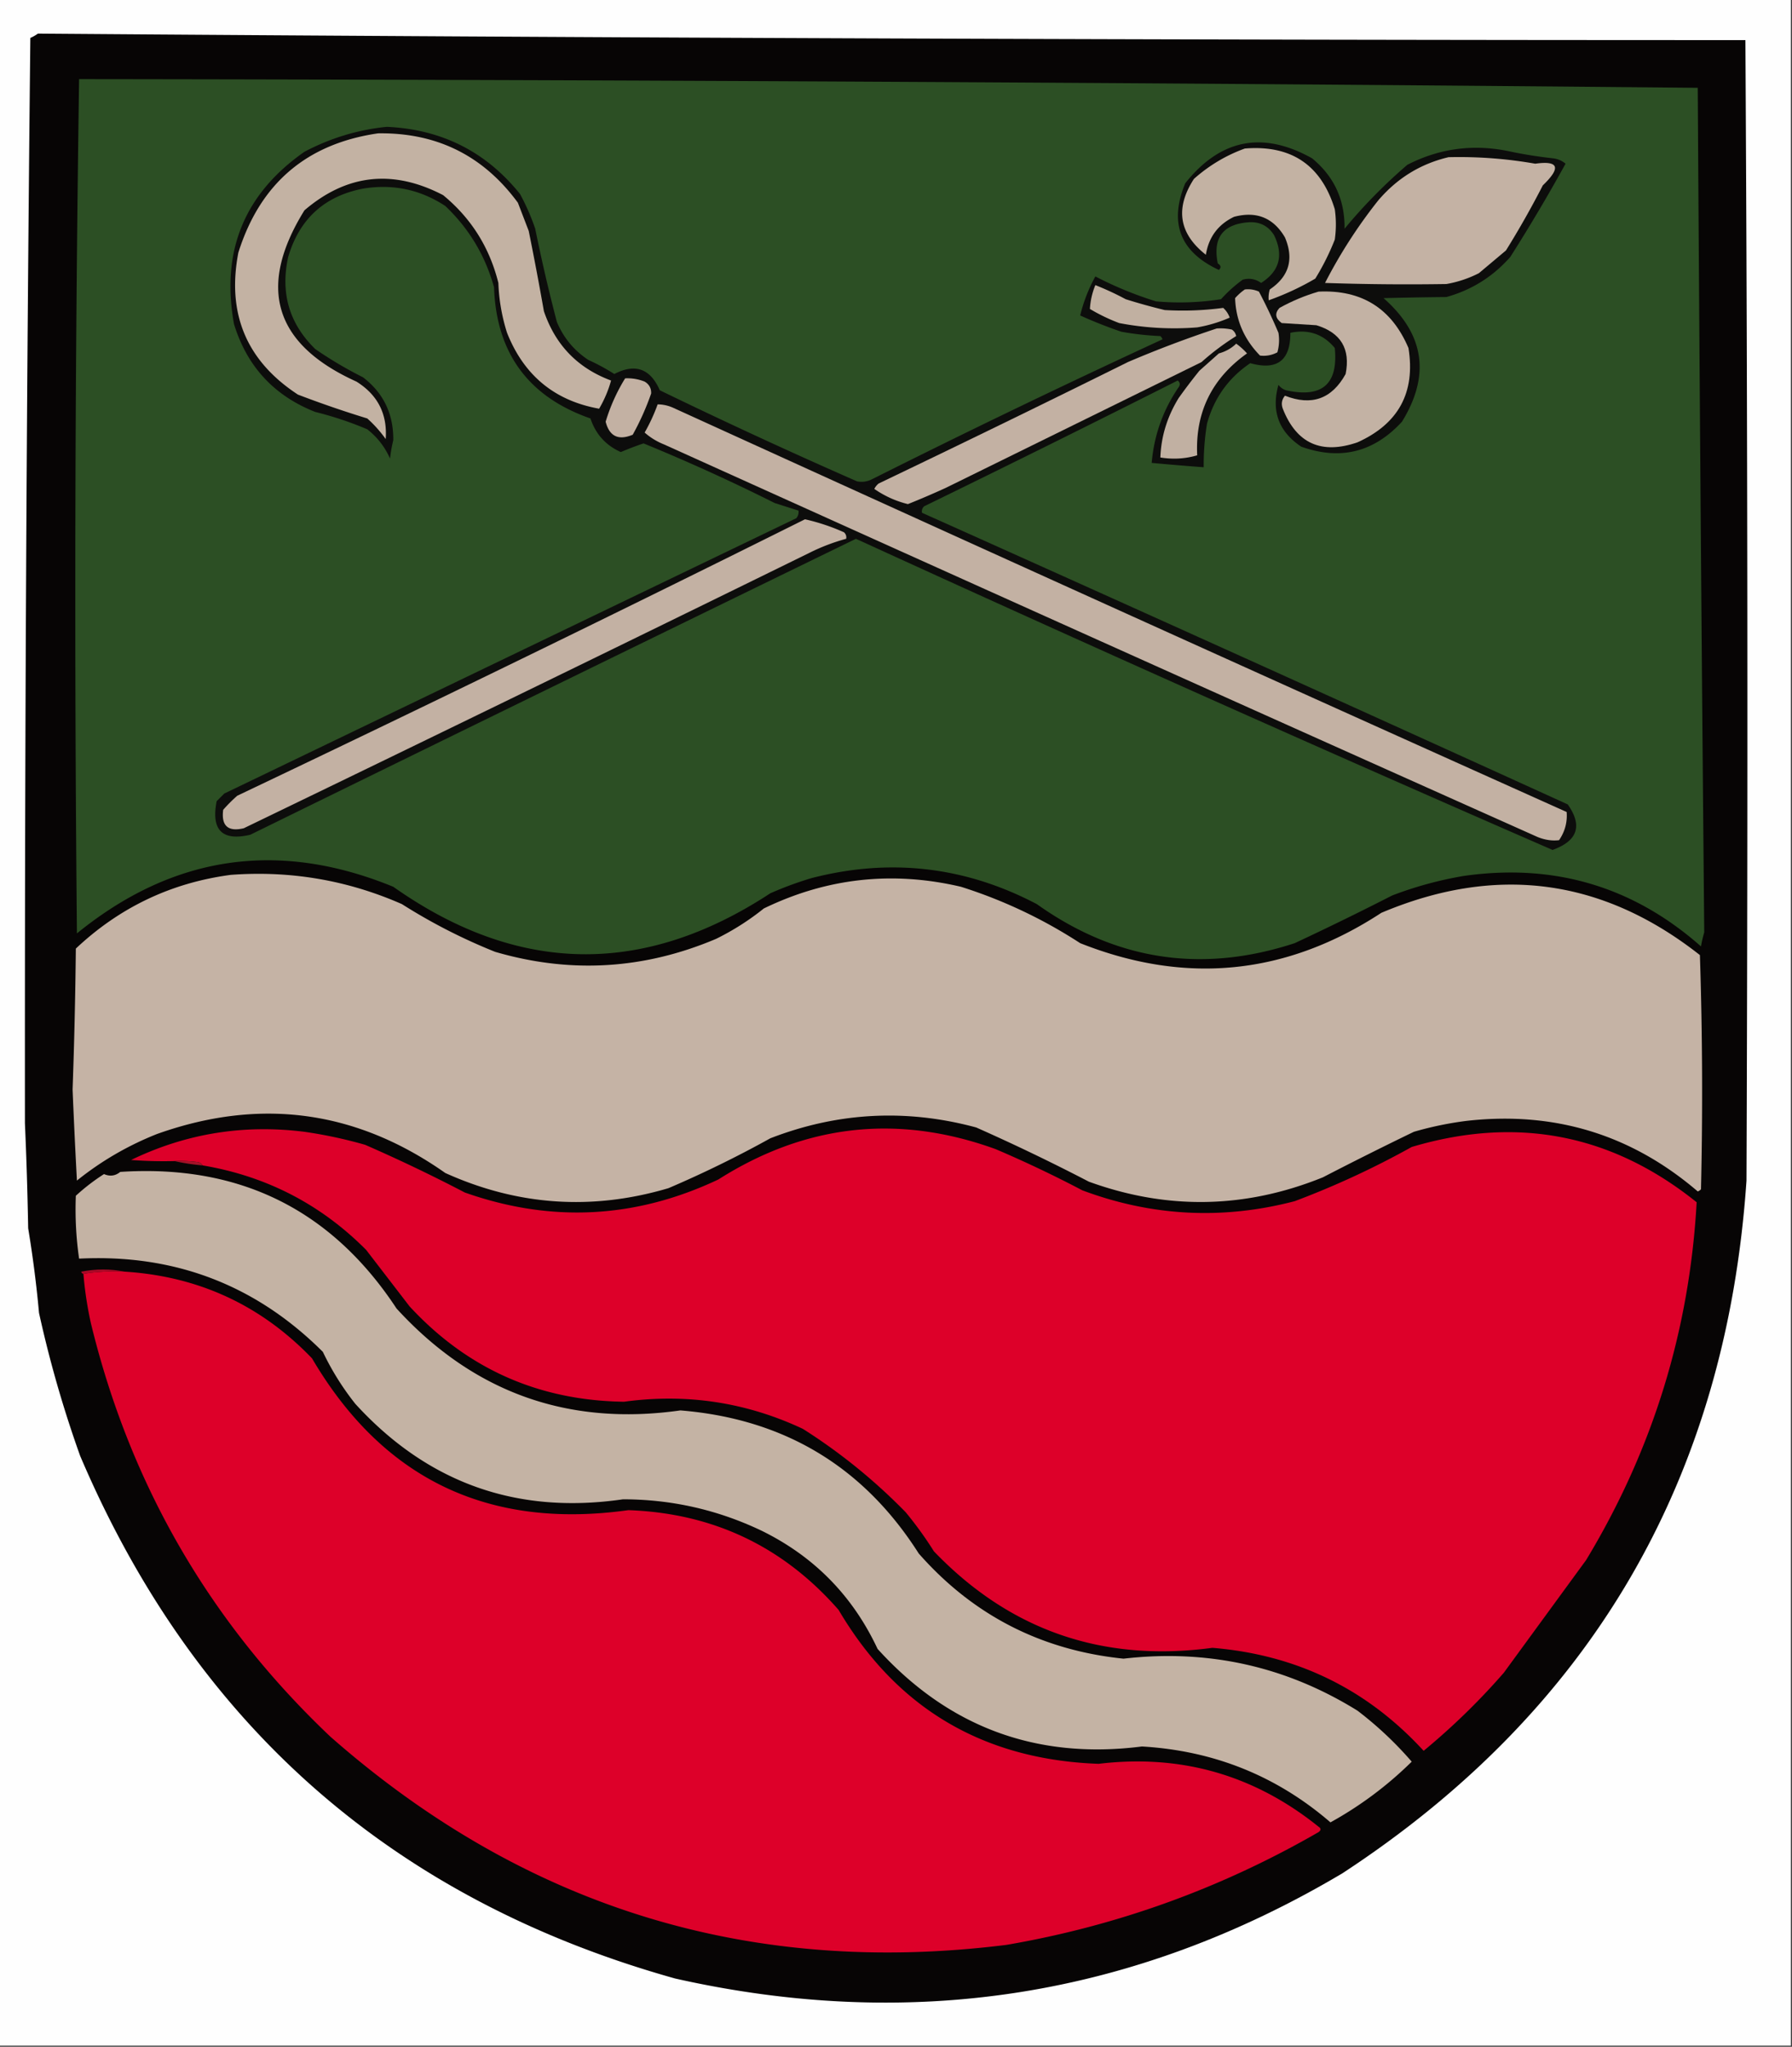 <svg xmlns="http://www.w3.org/2000/svg" width="827" height="944" style="shape-rendering:geometricPrecision;text-rendering:geometricPrecision;image-rendering:optimizeQuality;fill-rule:evenodd;clip-rule:evenodd"><rect width="100%" height="100%" fill="#333333" stroke="none"/><path style="opacity:1" fill="#fefefe" d="M-.5-.5h827v944H-.5V-.5z"/><path style="opacity:1" fill="#070505" d="M17.5 15.5c262.663 1.993 525.329 2.993 788 3a54539.261 54539.261 0 0 1 .5 526c-9.405 137.799-71.572 244.299-186.5 319.5-95.95 56.934-198.617 73.1-308 48.5C181.439 876.058 89.94 795.725 37 671.5a536.145 536.145 0 0 1-19-66 529.477 529.477 0 0 0-5-39 1856.826 1856.826 0 0 0-1.5-48.5A44111.47 44111.47 0 0 1 14 17.5a19.606 19.606 0 0 0 3.5-2z"/><path style="opacity:1" fill="#2c4f24" d="M36.5 36.5c249.007.289 498.007 1.622 747 4 .792 129.86 1.792 259.693 3 389.5a56.738 56.738 0 0 0-1.5 6.5c-31.271-27.619-67.771-38.453-109.5-32.5a172.55 172.55 0 0 0-33 9 1401.553 1401.553 0 0 1-45 22c-42.769 14.028-82.436 8.028-119-18-33.055-17.37-67.722-21.37-104-12a161.065 161.065 0 0 0-19 7c-58.635 38.455-116.635 37.455-174-3-53.016-21.702-101.682-14.535-146 21.5a16271.22 16271.22 0 0 1 1-394z"/><path style="opacity:1" fill="#0d0d0c" d="M178.5 58.5c25.317 1.139 45.817 11.472 61.5 31a103.51 103.51 0 0 1 7 16 780.808 780.808 0 0 0 10 43c3.065 7.296 7.898 13.129 14.5 17.5a94.853 94.853 0 0 1 12 6.5c9.619-5.008 16.619-2.508 21 7.5a2611.397 2611.397 0 0 0 91 42c2.413.484 4.746.15 7-1a4542.21 4542.21 0 0 1 134-64.5 3.647 3.647 0 0 0-1-1.5 133.602 133.602 0 0 1-18-2 214.088 214.088 0 0 1-19-7.5 73.594 73.594 0 0 1 7-18 170.291 170.291 0 0 0 28 11.5c10.061.895 20.061.562 30-1a64.231 64.231 0 0 1 10-9c3.106-.844 5.939-.344 8.5 1.5 8.464-5.41 10.464-12.743 6-22-2.646-4.24-6.479-6.24-11.5-6-12.062.785-16.896 7.118-14.5 19 1.489.924 1.656 1.924.5 3-17.926-8.36-23.092-21.693-15.5-40 16.225-20.378 35.725-24.212 58.5-11.5 10.195 8.383 15.195 19.216 15 32.5a242.396 242.396 0 0 1 29-29.5c15.129-7.755 31.129-9.755 48-6a208.275 208.275 0 0 0 19 3c2.28.233 4.28 1.066 6 2.5a796.7 796.7 0 0 1-25.5 43c-7.996 9.082-17.829 15.249-29.5 18.5-9.699.089-19.366.255-29 .5 18.875 16.587 21.709 35.587 8.5 57-12.957 14.114-28.457 17.947-46.5 11.5-10.38-6.933-13.88-16.433-10.5-28.5a6.978 6.978 0 0 0 3.5 2.5c16.635 3.687 24.135-2.813 22.5-19.5-5.352-6.421-12.185-8.755-20.5-7 .036 12.793-6.13 17.459-18.5 14-10.084 6.813-16.75 16.146-20 28a121.359 121.359 0 0 0-1.5 20c-8.007-.593-16.007-1.26-24-2 1.093-12.779 5.259-24.446 12.5-35 .749-1.135.583-2.135-.5-3a9545.178 9545.178 0 0 1-117 58c-.886.825-1.219 1.825-1 3a56494.516 56494.516 0 0 1 298 134.5c6.93 9.823 4.596 16.823-7 21A19343.667 19343.667 0 0 1 395 248.5 105368.24 105368.24 0 0 0 115.5 385c-12.972 3.029-18.139-2.138-15.5-15.5l3.5-3.5c88.062-42.365 176.062-84.699 264-127 .837-1.011 1.17-2.178 1-3.5a2856.347 2856.347 0 0 1-11-3.5 874.217 874.217 0 0 0-60.5-27.5 140.828 140.828 0 0 0-10.5 4c-6.94-3.107-11.606-8.273-14-15.5-28.618-9.96-43.451-30.127-44.5-60.5-4.047-14.597-11.547-27.097-22.5-37.5-11.557-7.596-24.224-10.262-38-8-17.831 3.495-29.331 13.995-34.5 31.5-3.67 16.64.496 30.807 12.5 42.5a182.562 182.562 0 0 0 22 13c9.434 7.205 14.101 16.872 14 29a65.81 65.81 0 0 0-1.5 8.5c-2.385-5.383-5.885-9.883-10.5-13.5a158.874 158.874 0 0 0-24-8c-18.985-7.454-31.485-20.954-37.5-40.5-6.108-33.596 4.725-60.096 32.5-79.5 12.005-6.33 24.671-10.163 38-11.5z"/><path style="opacity:1" fill="#c3b2a3" d="M174.5 61.5c27.065-.384 48.565 10.283 64.5 32l5 13a1465.593 1465.593 0 0 1 7 37c5.296 15.629 15.63 26.295 31 32-1.199 4.422-3.033 8.755-5.5 13-20.528-3.675-34.695-15.342-42.5-35a85.604 85.604 0 0 1-4-23c-4.075-16.384-12.575-29.884-25.5-40.5-23.128-12.041-44.461-9.708-64 7-22.032 35.489-14.032 61.822 24 79 9.819 6.124 14.319 14.957 13.5 26.5a57.217 57.217 0 0 0-8.5-9.5 495.855 495.855 0 0 1-32-11c-23.74-15.516-32.906-37.349-27.5-65.5 10.054-31.896 31.554-50.229 64.5-55zM574.5 68.5c21.42-1.718 35.254 7.615 41.5 28a49.226 49.226 0 0 1 0 14 113.367 113.367 0 0 1-9 18 125.607 125.607 0 0 1-21.5 10 12.93 12.93 0 0 1 .5-5c8.897-6.003 11.23-14.003 7-24-5.32-9.069-13.153-12.235-23.5-9.5-7.36 3.54-11.693 9.374-13 17.5-12.454-9.787-14.287-21.453-5.5-35 7.016-6.212 14.849-10.88 23.5-14z"/><path style="opacity:1" fill="#c4b2a4" d="M668.5 72.5a203.263 203.263 0 0 1 40 3c10.859-1.516 12.026 1.817 3.5 10a417.305 417.305 0 0 1-17 30L682.5 126a52.949 52.949 0 0 1-15 5c-18.668.296-37.334.129-56-.5a229.964 229.964 0 0 1 24.5-38c8.758-10.3 19.591-16.967 32.5-20z"/><path style="opacity:1" fill="#c1b0a1" d="M505.5 131.5a132.125 132.125 0 0 1 14 6.5 275.458 275.458 0 0 0 18 5 139.91 139.91 0 0 0 27-1 10.94 10.94 0 0 1 3 4.5 65.012 65.012 0 0 1-15 4.5 134.206 134.206 0 0 1-36-2 83.921 83.921 0 0 1-13.5-6.5c.2-3.76 1.033-7.426 2.5-11z"/><path style="opacity:1" fill="#c1b0a2" d="M574.5 133.5c2.292-.256 4.459.077 6.5 1a247.871 247.871 0 0 1 9 19 20.683 20.683 0 0 1-.5 9c-2.501 1.326-5.168 1.826-8 1.5-7.322-7.463-11.156-16.296-11.5-26.5 1.397-1.57 2.897-2.904 4.5-4z"/><path style="opacity:1" fill="#c3b2a4" d="M608.5 134.5c19.885-.942 33.718 7.725 41.5 26 3.289 20.44-4.544 34.94-23.5 43.5-16.649 5.752-28.149.586-34.5-15.5-.82-2.228-.487-4.228 1-6 12.31 4.84 21.643 1.507 28-10 2.296-11.575-2.204-19.075-13.5-22.5l-16-1c-2.982-2.191-3.315-4.524-1-7 5.828-3.212 11.828-5.712 18-7.5z"/><path style="opacity:1" fill="#c3b1a3" d="M561.5 151.5c2.357-.163 4.69.003 7 .5 1.074.739 1.741 1.739 2 3a114.999 114.999 0 0 0-16 12 1343431.37 1343431.37 0 0 0-118 58 389.819 389.819 0 0 1-17.5 7.5c-5.559-1.361-10.726-3.694-15.5-7a7.248 7.248 0 0 1 2-2.5 9231.845 9231.845 0 0 0 115-56 522.246 522.246 0 0 1 41-15.5z"/><path style="opacity:1" fill="#c1b0a2" d="M570.5 158.5c1.75 1.242 3.417 2.742 5 4.5-16.284 11.566-23.951 27.233-23 47-5.49 1.614-11.157 1.947-17 1 .366-9.776 3.2-18.943 8.5-27.5a272.332 272.332 0 0 1 9.5-12.5c2.974-2.638 5.974-5.305 9-8 3.133-.86 5.8-2.36 8-4.5z"/><path style="opacity:1" fill="#c3b1a3" d="M288.5 174.5a21.341 21.341 0 0 1 9 1.5c2.094 1.255 3.094 3.088 3 5.5a121.22 121.22 0 0 1-8.5 19c-6.587 2.763-10.753.763-12.5-6 2.156-7.122 5.156-13.789 9-20zM303.5 186.5c2.427.023 4.76.523 7 1.5A76774.202 76774.202 0 0 0 723 374.5c.379 4.703-.787 9.037-3.5 13-3.267.39-6.601-.11-10-1.5a109914.582 109914.582 0 0 1-403-181c-3.37-1.346-6.37-3.179-9-5.5a82.152 82.152 0 0 0 6-13zM371.5 239.5a95.057 95.057 0 0 1 18 6c.886.825 1.219 1.825 1 3a91.516 91.516 0 0 0-17 6.5 47620.784 47620.784 0 0 1-261 127c-7.28 1.719-10.447-1.115-9.5-8.5a71.453 71.453 0 0 1 6.5-6.5 15828.795 15828.795 0 0 0 262-127.5z"/><path style="opacity:1" fill="#c5b3a5" d="M106.5 403.5c27.551-2.043 53.885 2.457 79 13.5a261.643 261.643 0 0 0 43 22c34.659 10.127 68.659 8.127 102-6a119.21 119.21 0 0 0 22-14c29.073-14.088 59.406-17.421 91-10 19.492 6.167 37.825 14.833 55 26 48.785 19.363 95.118 14.696 139-14 53.021-22.38 102.021-15.88 147 19.5a1944.393 1944.393 0 0 1 .5 108 3.647 3.647 0 0 1-1.5 1c-30.727-26.325-66.394-37.158-107-32.5a157.72 157.72 0 0 0-24 5 1741.085 1741.085 0 0 0-42 21c-35.796 14.479-71.796 15.146-108 2a933.57 933.57 0 0 0-52-25c-32.25-8.705-63.917-7.038-95 5a510.42 510.42 0 0 1-47 23c-35.235 10.431-69.568 8.098-103-7-41.106-28.924-85.439-34.924-133-18-13.48 5.338-25.813 12.505-37 21.5a3276.084 3276.084 0 0 1-2-42 2536.33 2536.33 0 0 0 1.5-65c20.212-19.024 44.046-30.357 71.5-34z"/><path style="opacity:1" fill="#dd0029" d="M93.5 537.5c-.418-.722-1.084-1.222-2-1.5a60.93 60.93 0 0 0-11-.5c-6.675.166-13.342 0-20-.5 25.23-12.199 51.897-16.532 80-13a211.25 211.25 0 0 1 28 6 727.44 727.44 0 0 1 46 22c39.812 14.049 78.812 12.049 117-6 40.391-25.622 83.058-30.288 128-14a548.94 548.94 0 0 1 40 19c32.131 12.009 64.798 13.676 98 5a399.734 399.734 0 0 0 54-25c48.491-14.451 92.325-5.951 131.5 25.5-3.299 59.229-20.299 114.229-51 165l-38 52a314.082 314.082 0 0 1-37 36c-26.143-28.486-58.643-44.32-97.5-47.5-50.663 6.783-93.497-8.051-128.5-44.5a172.26 172.26 0 0 0-13-18c-14.385-14.728-30.218-27.561-47.5-38.5-26.178-12.272-53.678-16.439-82.5-12.5-39.388-.532-72.388-15.198-99-44l-20-26c-20.919-21.044-46.086-34.044-75.5-39z"/><path style="opacity:1" fill="#a41228" d="M80.5 535.5a60.93 60.93 0 0 1 11 .5c.916.278 1.582.778 2 1.5-4.51-.384-8.844-1.051-13-2z"/><path style="opacity:1" fill="#c4b3a4" d="M55.5 540.5c54.966-3.599 97.466 17.401 127.5 63 35.422 38.696 79.089 54.363 131 47 47.799 3.882 84.466 25.882 110 66 25.039 28.438 56.539 44.604 94.5 48.5 39.004-4.478 75.004 3.522 108 24a166.548 166.548 0 0 1 25 23.5 171.16 171.16 0 0 1-37.5 28c-24.79-21.391-53.79-33.058-87-35-48.516 6.162-89.183-8.838-122-45-11.446-24.446-29.28-42.613-53.5-54.5-20.243-9.651-41.576-14.485-64-14.5-48.991 7.132-90.158-7.535-123.5-44a124.596 124.596 0 0 1-15-24c-30.963-30.879-68.463-45.212-112.5-43a159.47 159.47 0 0 1-1.5-29 94.084 94.084 0 0 1 13-10c2.726 1.191 5.226.858 7.5-1z"/><path style="opacity:1" fill="#ab0826" d="M57.5 586.5c-6.522-.323-12.855.01-19 1-.543-.06-.876-.393-1-1 6.822-1.318 13.489-1.318 20 0z"/><path style="opacity:1" fill="#dd0029" d="M57.5 586.5c34.123 2.148 62.956 15.481 86.5 40 32.744 55.7 81.411 79.033 146 70 39.027 1.393 71.361 16.727 97 46 26.782 45.412 66.782 69.079 120 71 37.957-4.554 71.79 5.112 101.5 29 1.211.774 1.211 1.607 0 2.5-44.926 25.896-92.926 43.23-144 52-118.342 14.776-222.342-17.224-312-96C96.958 748.425 60.125 684.925 42 610.5a166.018 166.018 0 0 1-3.5-23c6.145-.99 12.478-1.323 19-1z"/></svg>